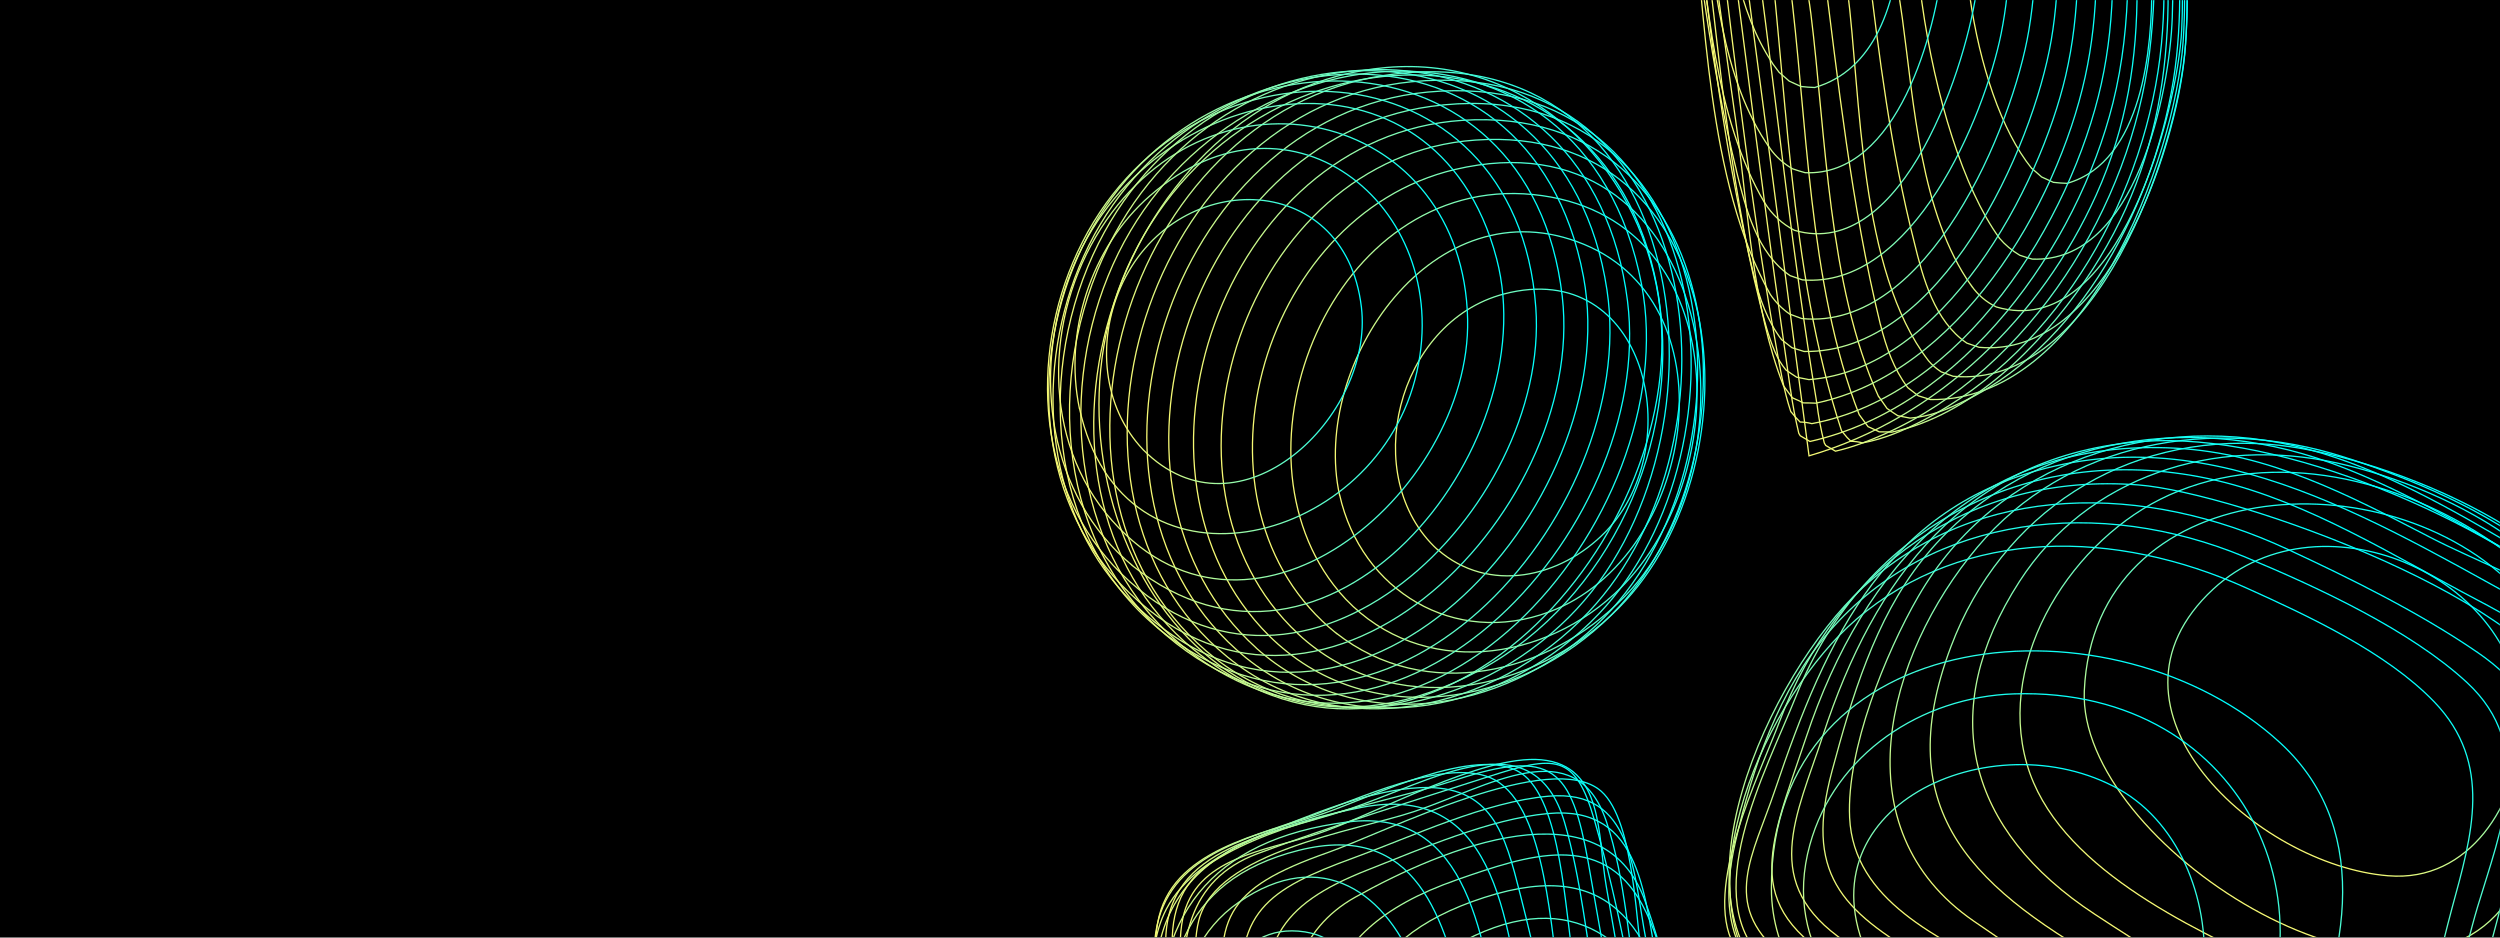 <svg width="1920" height="720" viewBox="0 0 1920 720" fill="none" xmlns="http://www.w3.org/2000/svg">
<rect width="1920" height="720" fill="black"/>
<mask id="mask0_1049_1903" style="mask-type:alpha" maskUnits="userSpaceOnUse" x="0" y="0" width="1920" height="720">
<rect width="1920" height="720" fill="#037824"/>
</mask>
<g mask="url(#mask0_1049_1903)">
<path d="M1601.73 -360.759C1592.67 -423.394 1418.53 -347.272 1378.36 -335.697C1327.07 -320.911 1306.06 -312.617 1309.76 -256.793C1312.71 -212.168 1321.5 -167.176 1327.34 -122.844C1334.02 -71.716 1340.76 -20.596 1347.43 30.473C1361.65 136.936 1375.11 243.628 1389.33 350.09C1489.04 320.988 1568.07 242.457 1609.81 149.89C1657.77 43.503 1640.3 -60.271 1626.14 -170.833C1618.03 -234.144 1609.91 -297.456 1601.78 -360.827L1601.73 -360.759Z" stroke="url(#paint0_linear_1049_1903)" stroke-miterlimit="10"/>
<path d="M1560.23 129.2C1513.63 71.269 1494.04 -72.734 1520 -142.536C1543.87 -206.81 1602.86 -203.691 1629.21 -145.093C1646.9 -105.764 1652.04 -55.679 1652.54 -12.871C1653.09 35.764 1645.79 124.13 1587.55 140.812C1584.06 140.71 1580.48 140.44 1577 140.034C1574 138.598 1571.01 137.222 1567.97 135.913C1565.4 133.633 1562.84 131.353 1560.23 129.2Z" stroke="url(#paint1_linear_1049_1903)" stroke-miterlimit="10"/>
<path d="M1535.44 182.713C1480.74 107.368 1447.67 -100.417 1487.68 -187.015C1521.86 -260.935 1609.56 -256.993 1638.8 -186.307C1663.42 -126.986 1670.53 -50.551 1668.3 13.45C1666.27 70.746 1640.53 202.209 1560.81 198.992C1557.58 198.131 1554.39 197.142 1551.19 196.036C1545.16 192.449 1539.94 188.083 1535.39 182.781L1535.44 182.713Z" stroke="url(#paint2_linear_1049_1903)" stroke-miterlimit="10"/>
<path d="M1513.95 219.399C1474.93 164.295 1469.96 79.668 1461.02 14.253C1452.07 -51.163 1427.46 -151.265 1460 -214.249C1478.99 -250.942 1525.69 -274.033 1566.72 -274.966C1619.27 -276.101 1636.93 -238.813 1649.26 -194.328C1668.15 -126.244 1678.89 -47.794 1675.54 22.987C1672.7 82.87 1627.01 263.2 1533.23 235.768C1525.4 232.015 1518.85 226.396 1513.94 219.281L1513.95 219.399Z" stroke="url(#paint3_linear_1049_1903)" stroke-miterlimit="10"/>
<path d="M1470.08 185.813C1452.08 115.197 1442.97 42.167 1434.33 -30.148C1425.69 -102.463 1395.95 -219.994 1468.8 -268.231C1499.04 -288.31 1561.9 -309.741 1597.88 -297.683C1642.17 -282.903 1648.9 -224.93 1656.59 -185.436C1670.75 -112.526 1684.71 -33.274 1677.9 41.31C1671.09 115.893 1617.7 275.494 1519.93 266.733C1516.79 265.677 1513.65 264.563 1510.52 263.507C1485.66 246.492 1476.85 213.713 1470.09 185.872L1470.08 185.813Z" stroke="url(#paint4_linear_1049_1903)" stroke-miterlimit="10"/>
<path d="M1481.02 276.974C1427.59 207.521 1429.31 74.922 1418.81 -8.184C1410.15 -76.461 1373.25 -205.704 1422.05 -263.372C1449.12 -295.323 1510.29 -309.96 1549.93 -316.227C1611.09 -325.932 1631.92 -301.547 1646.22 -245.383C1668.25 -158.693 1684.99 -55.792 1678.47 34.316C1672.62 115.19 1609.95 299.014 1500.02 288.991C1496.94 287.868 1493.86 286.745 1490.77 285.562C1487.16 283.192 1483.78 280.248 1481.02 276.974Z" stroke="url(#paint5_linear_1049_1903)" stroke-miterlimit="10"/>
<path d="M1444.18 249.428C1421.69 157.447 1411.65 62.244 1399.71 -31.665C1389.66 -110.449 1346.15 -252.164 1433.32 -296.795C1471.34 -316.24 1527.48 -333.886 1570.24 -335.969C1636.43 -339.174 1639.96 -282.31 1649.21 -229.27C1663.87 -145.25 1682.49 -53.86 1676.66 31.705C1670.43 123.098 1600.77 309.012 1482.52 306.849C1479.41 305.911 1476.34 304.906 1473.23 303.968C1470.57 301.882 1467.85 299.805 1465.19 297.72C1454.39 283.508 1448.54 266.605 1444.24 249.419L1444.18 249.428Z" stroke="url(#paint6_linear_1049_1903)" stroke-miterlimit="10"/>
<path d="M1442.57 304.256C1403.93 218.495 1402.33 103.628 1390.74 10.455C1381.68 -62.216 1325.07 -253.828 1401.09 -300.053C1442.94 -325.518 1516.37 -343.951 1564.86 -349.378C1634.21 -357.186 1635.09 -299.103 1643.91 -244.259C1658.74 -152.088 1681.57 -50.177 1671.6 43.372C1661.09 141.99 1604.45 260.973 1509.55 307.551C1495.63 314.412 1482.44 319.964 1466.91 321.103C1463.77 320.469 1460.63 319.834 1457.5 319.259C1454.71 317.495 1451.95 315.603 1449.26 313.703C1447.06 310.529 1444.87 307.355 1442.62 304.189L1442.57 304.256Z" stroke="url(#paint7_linear_1049_1903)" stroke-miterlimit="10"/>
<path d="M1451.86 331.742L1443.24 331.651C1440.42 330.249 1437.56 328.915 1434.65 327.648C1432.35 324.608 1430.11 321.502 1427.87 318.454C1388.46 217.653 1388.03 89.994 1374.12 -17.339C1366.94 -72.716 1359.39 -128.102 1353.35 -183.642C1346.66 -245.885 1337.66 -291.022 1406.19 -316.932C1461.11 -337.711 1539.82 -369.227 1599.06 -364.406C1601.94 -363.434 1604.77 -362.335 1607.46 -360.975C1656.59 -317.848 1650.49 -163.157 1658.42 -100.251C1672.71 12.68 1668.76 117.935 1600.78 216.348C1566.53 265.921 1514.2 319.042 1452.67 331.926L1451.75 331.877L1451.86 331.742Z" stroke="url(#paint8_linear_1049_1903)" stroke-miterlimit="10"/>
<path d="M1418.77 336.236L1414.34 330.916C1373.28 206.714 1372.36 59.336 1355.48 -70.306C1349.48 -116.353 1343.48 -162.4 1338.09 -208.474C1330.48 -273.474 1330.8 -304.128 1399.73 -326.128C1448.34 -341.615 1498.17 -357.096 1547.87 -368.589C1623.32 -386.108 1621.22 -333.01 1629.49 -272.674C1643.1 -173.956 1669.44 -65.93 1659.99 33.8C1649.2 147.312 1582.47 268.519 1476.94 322.87C1461.91 330.61 1447.2 337.043 1430.52 340.149C1427.55 339.371 1424.56 338.956 1421.5 338.912L1418.83 336.228L1418.77 336.236Z" stroke="url(#paint9_linear_1049_1903)" stroke-miterlimit="10"/>
<path d="M1395.18 308.828C1376.93 198.686 1365.2 87.071 1350.66 -23.66C1341.17 -95.967 1282.19 -285.135 1355.61 -321.969C1397.85 -343.159 1455.14 -351.227 1500.49 -364.144C1556.13 -379.975 1600.3 -404.568 1613.94 -334.539C1636.33 -219.878 1665.17 -75.59 1650.79 40.778C1636.41 157.147 1560.89 282.857 1446.93 333.482C1434.77 338.888 1422.62 343.511 1409.65 346.507C1407.14 345.062 1404.62 343.558 1402.17 342.105L1401.06 340.218C1398.42 329.953 1396.47 319.467 1395.25 308.878L1395.18 308.828Z" stroke="url(#paint10_linear_1049_1903)" stroke-miterlimit="10"/>
<path d="M1361.25 48.68L1366.39 55.585C1369 57.798 1371.62 60.01 1374.12 62.299C1377.17 63.608 1380.16 64.985 1383.16 66.421C1386.64 66.826 1390.22 67.097 1393.71 67.199C1485.43 40.684 1463.41 -135.768 1441.55 -200.911C1424.26 -252.332 1371.45 -298.497 1332.55 -232.253C1310.04 -193.911 1317.19 -135.99 1321.82 -94.308C1327.03 -46.876 1334.38 8.312 1361.3 48.612L1361.25 48.68Z" stroke="url(#paint11_linear_1049_1903)" stroke-miterlimit="10"/>
<path d="M1359.3 113.929C1363.89 120.371 1369.79 125.722 1376.73 129.663C1379.87 130.777 1383.11 131.757 1386.34 132.619C1457.73 135.77 1486.96 23.037 1492.27 -29.745C1498.69 -93.992 1489.86 -164.961 1472.38 -226.575C1453.71 -292.53 1391.07 -345.165 1329.61 -278.707C1284.81 -230.266 1301.47 -140.388 1308.34 -81.889C1315.83 -18.667 1321.64 60.852 1359.37 113.979L1359.3 113.929Z" stroke="url(#paint12_linear_1049_1903)" stroke-miterlimit="10"/>
<path d="M1355.14 155.502C1360.75 164.624 1368.56 171.927 1378.14 176.873C1462.47 201.628 1511.78 45.736 1518.4 -10.539C1526.68 -80.522 1515.25 -155.388 1500.79 -223.685C1492.85 -261.399 1483.88 -314.604 1443.06 -330.362C1408.69 -343.612 1353.24 -324.803 1326.87 -301.25C1269.2 -249.587 1294.03 -140.493 1302.08 -73.987C1311.09 0.142 1316.77 90.141 1355.08 155.511L1355.14 155.502Z" stroke="url(#paint13_linear_1049_1903)" stroke-miterlimit="10"/>
<path d="M1333.62 131.417C1340.64 159.881 1349.19 194.321 1374.83 211.706C1377.96 212.761 1381.1 213.876 1384.24 214.932C1469.03 222.118 1523.94 89.966 1536.85 25.938C1552.29 -50.84 1538.52 -131.862 1525.79 -207.802C1509.35 -305.703 1485.63 -378.026 1370.27 -336.342C1267.26 -299.129 1285.45 -199.976 1295.11 -111.751C1304.05 -30.338 1314.18 51.806 1333.67 131.35L1333.62 131.417Z" stroke="url(#paint14_linear_1049_1903)" stroke-miterlimit="10"/>
<path d="M1359.53 226.039C1363.56 232.018 1368.51 237.084 1374.49 241.22C1377.58 242.402 1380.66 243.525 1383.74 244.649C1481.01 254.379 1545.83 96.822 1558.12 23.505C1573.58 -68.667 1553.35 -171.192 1535.69 -261.276C1527.01 -305.437 1520.95 -357.429 1467.77 -363.9C1429.05 -368.588 1367.48 -347.22 1334.26 -328.039C1254.95 -282.126 1289.29 -160.692 1298.31 -86.03C1310.08 11.69 1310.61 138.258 1359.53 226.039Z" stroke="url(#paint15_linear_1049_1903)" stroke-miterlimit="10"/>
<path d="M1347.02 211.743C1351.35 229.165 1357.25 246.365 1368.2 260.795C1370.86 262.881 1373.58 264.958 1376.24 267.044C1379.35 267.982 1382.42 268.987 1385.54 269.925C1490.57 271.813 1561.29 113.527 1575.37 30.749C1590.17 -56.339 1570.41 -148.413 1557.21 -234.386C1551.3 -272.871 1550.29 -350.666 1509.99 -370.404C1475.17 -387.499 1405.65 -358.801 1371.52 -346.886C1257.39 -307.002 1285.48 -211.067 1297.19 -113.334C1310.13 -5.012 1321.31 105.667 1347.02 211.743Z" stroke="url(#paint16_linear_1049_1903)" stroke-miterlimit="10"/>
<path d="M1363.13 270.072C1365.21 275.127 1368.1 279.886 1371.6 284.137C1374.29 286.037 1377.05 287.928 1379.85 289.693C1382.98 290.268 1386.11 290.902 1389.25 291.537C1492.59 283.924 1566.49 144.007 1586.45 58.105C1609 -39.112 1585.36 -142.419 1571.36 -238.983C1566.02 -275.926 1565.96 -359.449 1529.17 -378.487C1492.39 -397.525 1406.45 -359.625 1368.77 -346.783C1296.17 -321.975 1283.39 -292.726 1289.37 -219.31C1293.43 -169.074 1300.28 -118.936 1306.68 -68.974C1319.53 30.881 1326.98 135.058 1351.63 232.746C1354.86 245.515 1357.92 257.948 1363.13 270.072Z" stroke="url(#paint17_linear_1049_1903)" stroke-miterlimit="10"/>
<path d="M1385.01 309.424C1388.19 309.451 1391.37 309.478 1394.57 309.623C1503.94 286.775 1579.65 158.205 1601.39 59.059C1623.13 -40.088 1598.48 -138.198 1585.55 -233.592C1579.92 -275.004 1582.3 -354.004 1549.25 -383.018C1546.51 -384.311 1543.73 -385.477 1540.86 -386.39C1487.06 -391.029 1420.05 -362.328 1369.59 -345.976C1297.64 -322.704 1286.17 -295.566 1293.19 -223.502C1303.53 -116.372 1318.68 -9.327 1333.64 97.203C1342.8 162.347 1345.72 234.816 1369.71 296.276C1371.95 299.383 1374.19 302.431 1376.49 305.471C1379.4 306.738 1382.27 308.072 1385.08 309.475L1385.01 309.424Z" stroke="url(#paint18_linear_1049_1903)" stroke-miterlimit="10"/>
<path d="M1375.37 316.107C1377.57 318.919 1379.94 321.587 1382.48 324.112C1385.54 324.156 1388.52 324.571 1391.5 325.349C1507.59 303.827 1590.68 169.209 1613.81 64.39C1636.93 -40.429 1608.82 -151.276 1594.93 -254.775C1589.67 -294.317 1593.54 -380.928 1547.61 -391.083C1510.11 -399.376 1436.27 -363.205 1399.43 -352.346C1341.13 -335.176 1292.26 -329.815 1294.93 -260.135C1296.75 -213.427 1306.03 -166.16 1311.94 -119.857C1328.41 8.532 1341.2 138.168 1363.99 265.472C1367.07 282.653 1369.86 299.514 1375.31 316.116L1375.37 316.107Z" stroke="url(#paint19_linear_1049_1903)" stroke-miterlimit="10"/>
<path d="M1375.11 299.152C1376.67 310.475 1378.84 321.712 1381.47 332.762L1382.58 334.649C1385.09 336.094 1387.61 337.598 1390.06 339.052C1508.24 312.542 1595.5 188.575 1622.75 79.016C1652.99 -42.575 1615.81 -178.828 1599.91 -300.26C1591.3 -365.903 1590.87 -402.166 1515.24 -381.314C1468.29 -368.351 1421.44 -354.68 1374.74 -340.849C1301.18 -319.091 1297.05 -294.566 1306.24 -222.27C1312.8 -170.646 1319.61 -118.998 1326.35 -67.4C1340.43 40.28 1353.55 148.098 1368.89 255.599C1370.94 270.1 1372.93 284.609 1375.05 299.161L1375.11 299.152Z" stroke="url(#paint20_linear_1049_1903)" stroke-miterlimit="10"/>
<path d="M1980.38 485.24C1858.33 421.998 1727.19 327.256 1584.16 356.635C1449.98 384.206 1402.58 490.022 1363.1 607.023C1346.27 656.908 1321.68 693.916 1367.32 732.549C1425.7 782.011 1522.46 812.839 1590.63 848.119C1658.8 883.399 1739.75 944.001 1813.82 963.625C1873.39 979.442 1874.78 937.508 1892.04 886.307C1919.75 803.949 1947.44 721.498 1975.16 639.14C1989.51 596.446 2038.44 517.52 1980.45 485.118L1980.38 485.24Z" stroke="url(#paint21_linear_1049_1903)" stroke-miterlimit="10"/>
<path d="M1834.05 672.576C1733.52 664.511 1600.85 543.956 1699.83 452.359C1783.68 374.794 1942.38 444.99 1936.53 561.076C1933.68 616.731 1896.99 677.892 1834.05 672.576Z" stroke="url(#paint22_linear_1049_1903)" stroke-miterlimit="10"/>
<path d="M1924.88 693.121C1842.98 805.894 1595.59 647.524 1600.75 530.606C1608.18 363.349 1834.78 348.87 1932.82 452.664C1995.88 519.414 1973.29 626.538 1924.88 693.121Z" stroke="url(#paint23_linear_1049_1903)" stroke-miterlimit="10"/>
<path d="M1749.65 744.048C1681.21 711.936 1579.27 665.263 1556.63 586.712C1532.9 504.282 1592.81 413.012 1665.79 380.253C1746.7 343.97 1842.7 367.63 1914.86 416.909C2004.89 478.365 2001.59 564.356 1969.1 656.421C1928.49 771.463 1862.11 794.779 1749.62 744.109L1749.65 744.048Z" stroke="url(#paint24_linear_1049_1903)" stroke-miterlimit="10"/>
<path d="M1867.73 812.83C1780.86 812.223 1680.19 748.958 1608.88 702.196C1510.26 637.527 1486.63 546.374 1550.96 446.538C1603.09 365.642 1700.74 334.789 1794.74 355.567C1884.15 375.349 2005.21 438.698 2005.71 540.746C2006.04 613.99 1959.84 807.91 1867.7 812.736L1867.73 812.83Z" stroke="url(#paint25_linear_1049_1903)" stroke-miterlimit="10"/>
<path d="M1899.61 836.078C1830.41 877.34 1689.42 780.119 1627.31 745.278C1517.74 683.88 1449.7 625.409 1498.36 496.513C1536.91 394.497 1631.16 332.391 1742.92 341.26C1826.11 347.891 1982.53 409.592 2010.66 497.302C2037.01 579.7 1966.83 785.859 1899.61 836.078Z" stroke="url(#paint26_linear_1049_1903)" stroke-miterlimit="10"/>
<path d="M1871.72 874.343C1760.32 872.358 1605.51 769.063 1515.88 707.43C1413.14 636.778 1448.26 504.035 1518.6 420.243C1586.9 338.934 1699.53 318.836 1800.38 351.084C1901.22 383.332 2037.66 449.244 2014.17 571.916C2000.93 641.067 1955.83 863.509 1871.66 874.311L1871.72 874.343Z" stroke="url(#paint27_linear_1049_1903)" stroke-miterlimit="10"/>
<path d="M1829.24 892.24C1729.64 854.937 1632.95 800.586 1540.15 748.479C1489.5 720.035 1423.47 692.173 1420.51 627.821C1418.12 575.537 1447.97 501.832 1473.23 458.087C1533.1 354.341 1655.93 314.124 1772.05 344.889C1829.07 360.001 1882.99 391.139 1933.71 421.004C2012.44 467.37 2033.35 502.06 2010.9 589.372C1991.59 664.452 1938.38 937.249 1829.21 892.301L1829.24 892.24Z" stroke="url(#paint28_linear_1049_1903)" stroke-miterlimit="10"/>
<path d="M1873.15 922.794C1814.04 929.156 1732.01 869.923 1681.03 843.846C1613.24 809.224 1545.01 774.686 1478.95 736.804C1412.9 698.922 1386.06 670.022 1407.04 591.961C1422.23 535.538 1439.75 476.083 1476.47 429.882C1550.42 336.967 1677.63 315.04 1789.08 355.165C1841.2 373.898 1891.35 403.317 1939.45 430.748C2005.13 468.282 2033.73 494.478 2014.36 570.91C1988.53 673.097 1956.28 833.783 1888.08 915.048C1884.95 917.044 1881.91 919.011 1878.8 921.101L1872.99 922.79L1873.15 922.794Z" stroke="url(#paint29_linear_1049_1903)" stroke-miterlimit="10"/>
<path d="M1854.2 944.17C1753.93 919.613 1651.31 847.637 1559.72 799.776C1512.69 775.2 1461.27 753.056 1417.2 723.243C1351.18 678.602 1379.41 627.917 1400.15 564.423C1439.19 444.872 1509.14 348.859 1646.13 338.986C1753.57 331.293 1907.98 399.733 1991.04 469.053C2055.31 522.721 1993.44 627.918 1971.77 693.088C1945.91 770.87 1926.32 860.447 1884.89 931.407C1882.38 933.88 1879.86 936.353 1877.35 938.825C1874 940.478 1870.55 942.005 1867.07 943.284C1862.81 943.929 1858.52 944.173 1854.17 944.076L1854.2 944.17Z" stroke="url(#paint30_linear_1049_1903)" stroke-miterlimit="10"/>
<path d="M1853.69 960.126C1804.72 957.495 1745.3 912.884 1701.5 890.296C1653.72 865.646 1606.04 840.813 1558.26 816.009C1513.75 792.973 1469.17 770.059 1424.94 746.629C1334.24 698.454 1357.57 654.482 1387.2 566.034C1431.09 434.769 1519.14 335.905 1671.02 344.217C1742.75 348.157 1803.39 379.999 1866.11 412.536C1934.96 448.323 2031.85 471.136 2009.13 560.539C1993.48 622.195 1968.73 682.601 1948.48 742.798C1929.28 799.844 1916.94 874.832 1886.07 926.221C1876.19 942.589 1875.35 955.551 1853.69 960.126Z" stroke="url(#paint31_linear_1049_1903)" stroke-miterlimit="10"/>
<path d="M1583.48 836.261C1716.8 857.604 1724.41 660.596 1627.44 606.176C1530.47 551.756 1376.93 620.12 1437.35 739.925C1463.12 791.065 1528.83 826.998 1583.48 836.261Z" stroke="url(#paint32_linear_1049_1903)" stroke-miterlimit="10"/>
<path d="M1707.48 842.899C1808.23 706.774 1726.67 527.274 1546.94 532.897C1475.69 535.135 1409.19 579.11 1389.99 648.715C1368.08 728.158 1422.69 784.757 1486.77 824.698C1550.86 864.64 1653.49 914.598 1707.48 842.899Z" stroke="url(#paint33_linear_1049_1903)" stroke-miterlimit="10"/>
<path d="M1557.55 875.792C1647.43 916.304 1717.49 919.836 1762.09 824.964C1799.73 744.892 1826.24 639.812 1751.52 570.807C1624.93 453.934 1359.85 475.047 1360.44 682.392C1360.72 783.165 1477.87 838.406 1557.61 875.825L1557.55 875.792Z" stroke="url(#paint34_linear_1049_1903)" stroke-miterlimit="10"/>
<path d="M1743.35 956.253C1826.15 961.919 1866.79 757.445 1883.12 697.53C1898.37 641.599 1914.96 586.284 1869.52 539.055C1832.94 501.025 1772.74 472.954 1724.82 451.384C1625.88 406.88 1509.63 403.616 1425.56 475.744C1358.3 533.478 1285.49 686.577 1359.91 762.664C1409.12 812.998 1488.23 844.851 1549.89 876.532C1611.55 908.212 1676.53 949.772 1743.42 956.285L1743.35 956.253Z" stroke="url(#paint35_linear_1049_1903)" stroke-miterlimit="10"/>
<path d="M1732.86 957.99C1838.83 1001.82 1881.38 767.686 1902.75 696.595C1920.61 637.235 1947.81 573.551 1894.81 524.332C1851.16 483.8 1778.73 450.399 1723.81 427.593C1613.55 381.849 1484.15 393.493 1404.85 485.033C1366.12 529.744 1345.97 589.299 1332.83 646.482C1315.36 722.593 1343.6 754.919 1408.67 794.139C1510.39 855.48 1621.62 916.355 1732.8 957.958L1732.86 957.99Z" stroke="url(#paint36_linear_1049_1903)" stroke-miterlimit="10"/>
<path d="M1794.87 973.355C1798.94 972.767 1802.92 971.746 1806.8 970.445C1809.87 968.417 1812.95 966.389 1816.08 964.393C1878.94 889.453 1903.48 751.104 1931.35 658.213C1951.12 592.459 1968.39 546.041 1902.9 501.143C1858.25 470.49 1805.4 444.372 1756.42 421.638C1648.3 371.383 1519.85 368.802 1430.18 451.655C1359.15 517.287 1274.69 697.99 1371.9 765.546C1435.43 809.661 1509.9 842.118 1578.4 877.495C1641.59 910.04 1722.86 968.578 1794.93 973.387L1794.87 973.355Z" stroke="url(#paint37_linear_1049_1903)" stroke-miterlimit="10"/>
<path d="M1801.14 976.049C1806.96 977.443 1813.05 977.517 1818.92 976.321C1822.44 974.981 1825.91 973.547 1829.21 971.863C1831.72 969.39 1834.23 966.917 1836.74 964.445C1873.28 901.888 1890.91 823.77 1913.9 755.361C1931.5 702.868 1987.87 601.374 1974.98 544.04C1956.85 463.584 1717.15 378.261 1642.36 372.434C1512.28 362.324 1410.79 436.849 1366.86 553.637C1350.77 596.358 1307.69 682.02 1331.68 726.003C1353.51 766.021 1436.49 793.493 1475.81 814.072C1579.42 868.461 1689.31 941.738 1801.08 976.017L1801.14 976.049Z" stroke="url(#paint38_linear_1049_1903)" stroke-miterlimit="10"/>
<path d="M1828.15 976.931C1875.69 967.66 1894.3 848.575 1908.19 807.417C1928.68 746.737 1949.09 686.084 1969.24 625.303C1999.82 532.814 1992.98 508.183 1902.47 460.725C1838.48 427.145 1773.41 385.618 1702.52 369.026C1561.78 336.144 1431.63 403.665 1379.57 534.153C1356.27 592.613 1301.93 691.356 1357.5 739.825C1393.63 771.305 1454.24 791.121 1496.97 813.314C1592.62 863.044 1688.04 921.433 1787.39 962.921C1801.74 968.882 1812.39 975.316 1828.15 976.931Z" stroke="url(#paint39_linear_1049_1903)" stroke-miterlimit="10"/>
<path d="M1301.42 1070.46C1278.82 940.53 1256.21 810.6 1233.61 680.67C1226.87 641.924 1231.92 587.958 1183.65 583.51C1138.08 579.343 1056.22 625.503 1012.02 640.297C971.514 653.82 917.983 657.972 908.291 705.831C898.599 753.689 929.593 836.655 938.343 886.948C949.651 951.945 960.959 1016.94 972.267 1081.94C978.25 1116.33 973.775 1192.27 1015.7 1204.41C1057.62 1216.56 1154.3 1162.24 1194.43 1148.85C1234.56 1135.46 1309.44 1127.21 1301.38 1070.6L1301.42 1070.46Z" stroke="url(#paint40_linear_1049_1903)" stroke-miterlimit="10"/>
<path d="M1300.4 1066.18C1316.97 1140.15 1098.15 1190.6 1043.79 1199.02C952.618 1213.17 958.816 1005.15 947.02 937.719C932.051 851.66 859.074 695.557 965.511 655.708C1023.71 633.946 1083.89 615.593 1143.02 596.524C1194.24 579.967 1209.71 578.327 1224.5 629.834C1264.44 768.828 1275.57 923.467 1300.4 1066.18Z" stroke="url(#paint41_linear_1049_1903)" stroke-miterlimit="10"/>
<path d="M1179.52 1112.74C1089.47 1086.6 1064.06 840.06 1114.57 775.352C1239.11 615.764 1302.19 893.29 1304.56 972.02C1306.71 1043.82 1269.73 1131.42 1179.52 1112.74Z" stroke="url(#paint42_linear_1049_1903)" stroke-miterlimit="10"/>
<path d="M1126.37 1120.64C1057.55 1034.88 1011.21 774.604 1132.65 718.483C1296.08 642.961 1323.14 910.856 1314.77 1019.56C1309.32 1090.66 1192.84 1194.72 1126.37 1120.64Z" stroke="url(#paint43_linear_1049_1903)" stroke-miterlimit="10"/>
<path d="M1095.14 1125.47C1058.97 1053.89 1049.35 962.065 1039.89 883.304C1028.53 788.348 1036.96 722.548 1139.82 689.293C1242.68 656.038 1270.61 718.727 1290.4 808.141C1306.41 880.343 1332.16 973.535 1319.44 1048.54C1306.72 1123.54 1140.07 1215.43 1095.07 1125.48L1095.14 1125.47Z" stroke="url(#paint44_linear_1049_1903)" stroke-miterlimit="10"/>
<path d="M1085.53 1155.67C1038.76 1089.39 1033.29 975.299 1021.78 897.378C1005.97 789.707 999.765 717.12 1119.12 675.586C1173.02 656.837 1229.98 637.39 1261.12 694.529C1279.6 728.42 1284.11 772.986 1291.57 810.553C1305.87 882.482 1324.66 960.416 1323.46 1034.19C1322.44 1096.91 1292.54 1122.6 1235.61 1145.69C1195.34 1162.03 1119.49 1194.37 1085.46 1155.62L1085.53 1155.67Z" stroke="url(#paint45_linear_1049_1903)" stroke-miterlimit="10"/>
<path d="M1100.01 1184.34C1028.54 1180.89 1021.61 1000.57 1012.62 948.112C998.883 868.004 952.569 738.454 1040.68 689.114C1108.4 651.187 1230.64 600.779 1263.37 691.881C1296.11 782.982 1306.75 892.131 1318.68 988.469C1325.02 1039.79 1334.69 1090.82 1287.03 1125.22C1239.37 1159.61 1155.97 1183.52 1100.01 1184.34Z" stroke="url(#paint46_linear_1049_1903)" stroke-miterlimit="10"/>
<path d="M1066.19 1190.99C1008.36 1157.84 1004.16 988.998 993.474 926.041C986.323 883.793 978.765 841.49 973.871 798.887C965.547 725.525 980.217 695.635 1050.52 668.039C1092.5 651.573 1143.74 629.019 1188.84 624.804C1262.16 617.949 1262.69 690.675 1274.04 747.907C1292.23 839.889 1311.7 933.913 1320.61 1027.42C1328.07 1105.7 1296.4 1127.35 1225.68 1153.33C1180.24 1170.05 1114.73 1201.25 1066.25 1190.98L1066.19 1190.99Z" stroke="url(#paint47_linear_1049_1903)" stroke-miterlimit="10"/>
<path d="M1031.58 1181.6C997.779 1098.51 991.728 997.097 976.573 908.843C968.918 864.079 960.384 819.218 955.05 774.088C946.457 700.705 973.191 683.033 1039.91 658.711C1085.44 642.104 1140.8 615.723 1189.15 611.492C1254.71 605.689 1254.14 670.157 1264.11 721.786C1281.39 811.599 1297.19 902.013 1311.07 992.458C1320.96 1056.94 1334.8 1106.41 1264.37 1137.55C1216.45 1158.7 1121.87 1203.32 1070.24 1199.37C1052.85 1198.04 1041.6 1199.22 1031.58 1181.6Z" stroke="url(#paint48_linear_1049_1903)" stroke-miterlimit="10"/>
<path d="M1019.88 1191.49C981.684 1114.3 980.048 1001.71 965.423 916.885C957.707 872.526 949.99 828.168 942.979 783.678C930.739 705.701 940.131 682.785 1019.77 654.757C1063.89 639.195 1191.72 574.069 1229.76 607.71C1255.98 630.91 1256.54 714.836 1262.49 748.255C1278.32 836.964 1294.35 925.7 1308.31 1014.69C1318.14 1077.29 1323.81 1111.41 1256.75 1137.88C1202.08 1159.44 1117.67 1201.9 1058.84 1202.61C1041.66 1202.81 1032.09 1206.09 1019.95 1191.47L1019.88 1191.49Z" stroke="url(#paint49_linear_1049_1903)" stroke-miterlimit="10"/>
<path d="M1004.11 1188.93C971.377 1090.27 964.105 976.128 946.363 873.379C938.515 828.263 909.436 751.722 920.618 707.108C933.976 653.685 1040.11 638.582 1086.18 623.241C1142.34 604.529 1210.06 560.543 1233.7 630.929C1248.57 675.262 1251.07 728.082 1259.16 774.258C1275.29 866.951 1300.36 962.345 1307.81 1056.19C1313.52 1128.61 1256.7 1133.96 1197.5 1153.83C1153.51 1168.65 1091.51 1202.91 1045.48 1204.04C1027.34 1204.48 1015.07 1206.63 1004.23 1188.91L1004.11 1188.93Z" stroke="url(#paint50_linear_1049_1903)" stroke-miterlimit="10"/>
<path d="M952.791 960.748C977.05 1014.04 1037.28 1016.54 1066.29 964.945C1088.22 926.007 1079.89 868.253 1071.69 827.223C1064 788.769 1049.65 723.076 1002.29 715.713C946.49 707.053 926.626 770.045 924.249 811.998C921.433 861.331 932.191 916.287 952.791 960.748Z" stroke="url(#paint51_linear_1049_1903)" stroke-miterlimit="10"/>
<path d="M991.251 1050.4C1161.49 1092.79 1117.98 827.523 1088.61 747.16C1066.16 685.583 1014.98 648.959 951.319 692.978C891.384 734.415 902.927 817.502 912.213 878.854C920.197 931.585 930.686 1030.7 991.251 1050.4Z" stroke="url(#paint52_linear_1049_1903)" stroke-miterlimit="10"/>
<path d="M957.453 1061.49C1006.96 1128.18 1127.93 1056.97 1145.11 995.401C1163.38 929.789 1140.5 840.943 1125.94 777.067C1109.65 705.5 1088.28 630.315 997.562 653.041C904.679 676.298 890.234 746.737 897.992 829.403C904.784 901.954 913.382 1000.49 957.389 1061.5L957.453 1061.49Z" stroke="url(#paint53_linear_1049_1903)" stroke-miterlimit="10"/>
<path d="M949.053 1074.97C983.2 1149.4 1128.28 1094.62 1161.49 1041.09C1199.82 979.241 1165.57 863.073 1153.14 798.09C1139.49 726.884 1130.55 619.168 1034.82 631.295C929.955 644.599 883.574 705.075 891.574 804.365C898.535 891.211 909.91 996.193 949.064 1075.04L949.053 1074.97Z" stroke="url(#paint54_linear_1049_1903)" stroke-miterlimit="10"/>
<path d="M958.784 1110.77C1004.67 1178.07 1181.24 1088.9 1196.9 1026.97C1214.12 958.823 1185.35 865.027 1172.66 797.424C1157.74 717.73 1153.8 599.125 1045.63 620.078C997.066 629.498 920.435 650.843 895.748 698.164C876.378 735.312 888.543 788.485 893.637 827.665C904.865 913.909 910.651 1035.88 958.806 1110.9L958.784 1110.77Z" stroke="url(#paint55_linear_1049_1903)" stroke-miterlimit="10"/>
<path d="M992.624 1149.75C1047.2 1151.26 1116.46 1126.07 1164.59 1100.84C1216.79 1073.49 1222.79 1040.97 1218.65 985.921C1211.13 886.745 1192.04 783.078 1167.57 686.987C1155.79 640.585 1146.2 602.569 1090.84 604.913C1051.39 606.579 1005.23 626.365 968.919 641.127C854.8 687.55 887.875 785.166 904.233 884.913C913.699 942.754 920.467 1140.43 992.613 1149.68L992.624 1149.75Z" stroke="url(#paint56_linear_1049_1903)" stroke-miterlimit="10"/>
<path d="M981.53 1162.64C1047.34 1180.43 1227.71 1115.63 1240.11 1046.44C1255.22 961.949 1214 842.992 1198.27 758.7C1190.81 718.466 1188.1 621.4 1148.19 599.054C1113.05 579.402 1038.33 615.83 1003.16 627.97C950.572 646.214 892.968 659.593 886.904 721.816C882.427 767.266 897.604 819.873 905 864.678C916.409 934.074 920.37 1123.59 981.53 1162.64Z" stroke="url(#paint57_linear_1049_1903)" stroke-miterlimit="10"/>
<path d="M967.903 1157.41C989.988 1210.11 1106.31 1151.09 1145.8 1137.43C1225.45 1109.8 1265.12 1095.65 1253.9 1007.18C1242.68 918.719 1224.96 826.773 1208.39 737.22C1201.96 702.522 1199.46 613.935 1167.82 593.499C1133.72 571.5 1052 612.747 1016.77 624.637C968.477 640.975 898.967 652.268 889.078 708.891C881.622 751.708 901.129 809.382 908.152 851.658C922.959 940.953 935.045 1032.51 957.07 1120.27C960.261 1132.9 963.269 1145.24 967.903 1157.41Z" stroke="url(#paint58_linear_1049_1903)" stroke-miterlimit="10"/>
<path d="M976.689 1174.96C1003.72 1216.84 1122.95 1155.91 1158.98 1143.68C1225.9 1120.88 1280.6 1113.19 1271.78 1033.53C1261.86 944.171 1242.15 854.874 1226.49 766.388C1218.66 722.113 1214.21 674.863 1201.61 631.735C1177.93 550.472 1098.98 600.391 1036.49 621.255C970.006 643.451 889.868 650.399 895.512 732.344C898.61 777.564 910.049 823.514 917.671 868.089C933.037 957.933 944.528 1050.26 966.149 1138.74C969.19 1151.27 971.639 1163.06 976.614 1174.91L976.689 1174.96Z" stroke="url(#paint59_linear_1049_1903)" stroke-miterlimit="10"/>
<path d="M981.114 1177.26C1000.28 1223.07 1262.61 1138.16 1284.87 1095.13C1303.59 1058.88 1275.68 983.694 1269.02 945.003C1260.77 897.617 1252.52 850.168 1244.27 802.781C1236.03 755.395 1228.07 708.869 1219.7 661.897C1206.83 589.836 1192.15 574.718 1118.4 598.851C1061.93 617.294 982.484 629.653 931.867 661.535C876.544 696.442 908.683 768.502 917.949 822.147C935.845 926.168 952.79 1030.43 972.419 1134.13C975.136 1148.61 977.703 1162.98 981.125 1177.32L981.114 1177.26Z" stroke="url(#paint60_linear_1049_1903)" stroke-miterlimit="10"/>
<path d="M1274.31 230.719C1240.74 4.249 962.768 7.244 869.737 197.091C783.329 373.363 925.183 629.239 1136.98 514.406C1236.78 460.274 1290.29 339.054 1274.23 230.736L1274.31 230.719Z" stroke="url(#paint61_linear_1049_1903)" stroke-miterlimit="10"/>
<path d="M1273.6 227.591C1302.78 408.482 1095.07 644.78 917.036 499.107C760.166 370.672 859.607 69.646 1064.54 51.856C1173.41 42.436 1257.5 125.805 1273.6 227.591Z" stroke="url(#paint62_linear_1049_1903)" stroke-miterlimit="10"/>
<path d="M1104.04 422.179C1043.43 366.702 1072.41 247.464 1154.99 225.785C1264.48 197.024 1297.16 342.305 1233.12 408.359C1198.49 444.067 1143.29 456.16 1104.12 422.076L1104.04 422.179Z" stroke="url(#paint63_linear_1049_1903)" stroke-miterlimit="10"/>
<path d="M1028.76 380.147C1006.75 278.923 1101.23 140.034 1216.6 187.699C1331.97 235.365 1301.52 427.932 1190.05 469.849C1116.92 497.274 1045.27 453.515 1028.85 380.131L1028.76 380.147Z" stroke="url(#paint64_linear_1049_1903)" stroke-miterlimit="10"/>
<path d="M1028.29 454.251C937.999 346.738 1023.14 134.04 1177.38 149.412C1331.61 164.783 1333.88 370.01 1239.76 456.253C1178.6 512.202 1083.61 519.476 1028.31 454.338L1028.29 454.251Z" stroke="url(#paint65_linear_1049_1903)" stroke-miterlimit="10"/>
<path d="M1026.15 486.279C905.168 389.23 965.924 165.788 1117.36 130.179C1311.81 84.483 1357.81 344.769 1247.49 458.363C1189.13 518.44 1094.91 540.055 1026.14 486.193L1026.15 486.279Z" stroke="url(#paint66_linear_1049_1903)" stroke-miterlimit="10"/>
<path d="M997.067 486.861C872.871 371.369 956.361 119.992 1132.91 107.592C1330.07 93.668 1354.69 354.186 1243.13 466.935C1176.97 533.832 1068.88 553.477 996.979 486.877L997.067 486.861Z" stroke="url(#paint67_linear_1049_1903)" stroke-miterlimit="10"/>
<path d="M974.564 488.179C849.959 364.09 938.661 104.588 1123.06 92.421C1330.89 78.74 1355.6 353.367 1237.95 471.813C1166.51 543.81 1049.43 562.364 974.564 488.179Z" stroke="url(#paint68_linear_1049_1903)" stroke-miterlimit="10"/>
<path d="M964.741 497.593C828.67 374.929 912.566 107.647 1098.74 81.736C1326.15 50.093 1358.18 355.727 1225.64 480.442C1153.39 548.386 1041.01 565.793 964.757 497.68L964.741 497.593Z" stroke="url(#paint69_linear_1049_1903)" stroke-miterlimit="10"/>
<path d="M956.647 504.985C804.27 380.985 896.938 89.535 1096.34 70.722C1318.69 49.68 1350.71 342.794 1227.63 471.733C1156.6 546.155 1039.91 572.147 956.647 504.985Z" stroke="url(#paint70_linear_1049_1903)" stroke-miterlimit="10"/>
<path d="M942.649 504.536C787.961 378.732 882.382 82.753 1084.12 62.787C1310.04 40.363 1345.21 337.449 1220.12 469.982C1147.78 546.707 1027.54 573.719 942.649 504.536Z" stroke="url(#paint71_linear_1049_1903)" stroke-miterlimit="10"/>
<path d="M933.485 505.779C775.813 382.14 863.393 88.061 1063.09 57.926C1300.66 22.062 1340 339.473 1204.75 474.172C1132.25 546.367 1016.93 570.315 933.485 505.779Z" stroke="url(#paint72_linear_1049_1903)" stroke-miterlimit="10"/>
<path d="M877.977 345.431C951.553 419.578 1055.52 319.61 1045.56 235.909C1032.74 127.977 900.575 128.695 860.468 221.03C842.438 262.394 846.702 312.379 877.977 345.431Z" stroke="url(#paint73_linear_1049_1903)" stroke-miterlimit="10"/>
<path d="M829.043 313.604C862.092 466.215 1052.7 421.058 1086.69 291.6C1120.69 162.142 992.198 55.247 883.045 150.46C837.254 190.392 817.038 255.677 828.955 313.621L829.043 313.604Z" stroke="url(#paint74_linear_1049_1903)" stroke-miterlimit="10"/>
<path d="M849.189 394.032C956.142 525.25 1130.05 379.05 1127.13 245.126C1123.77 88.307 939.373 40.483 849.816 168.965C803.625 235.258 798.151 330.427 849.174 393.946L849.189 394.032Z" stroke="url(#paint75_linear_1049_1903)" stroke-miterlimit="10"/>
<path d="M869.826 434.566C1019 553.253 1187.64 345.091 1149.43 198.802C1102.67 20.134 880.958 57.241 821.988 210.143C792.482 286.732 804.739 381.004 869.914 434.55L869.826 434.566Z" stroke="url(#paint76_linear_1049_1903)" stroke-miterlimit="10"/>
<path d="M860.882 440.365C1001.54 577.446 1190.49 390.979 1179.51 236.301C1164.67 28.252 909.296 17.017 827.242 194.254C790.185 274.397 796.38 377.13 860.867 440.279L860.882 440.365Z" stroke="url(#paint77_linear_1049_1903)" stroke-miterlimit="10"/>
<path d="M860.514 448.503C1010.07 604.308 1219.18 396.015 1199.8 227.526C1175.39 15.631 916.242 11.896 830.805 190.569C791.093 273.712 795.739 380.579 860.514 448.503Z" stroke="url(#paint78_linear_1049_1903)" stroke-miterlimit="10"/>
<path d="M871.246 464.05C1035.26 622.073 1248.93 387.805 1216.09 212.44C1175.08 -6.64 904.476 19.213 828.61 205.399C793.561 291.337 803.034 398.287 871.246 464.05Z" stroke="url(#paint79_linear_1049_1903)" stroke-miterlimit="10"/>
<path d="M889.069 482.288C1059.7 622.001 1260.18 395.916 1234.15 222.675C1201.55 5.422 935.658 3.662 843.655 186.871C795.526 282.673 803.551 411.531 889.053 482.202L889.069 482.288Z" stroke="url(#paint80_linear_1049_1903)" stroke-miterlimit="10"/>
<path d="M895.187 487.514C1065.04 632.648 1272.02 407.405 1249.93 231.194C1222.28 11.137 956.05 -2.988 856.08 179.832C802.706 277.329 807.289 412.999 895.274 487.498L895.187 487.514Z" stroke="url(#paint81_linear_1049_1903)" stroke-miterlimit="10"/>
<path d="M908.163 496.113C1087.31 640.404 1295.04 398.66 1260.71 218.388C1216.64 -13.083 930.714 15.54 850.881 212.302C812.023 308.16 825.758 428.62 908.163 496.113Z" stroke="url(#paint82_linear_1049_1903)" stroke-miterlimit="10"/>
</g>
<defs>
<linearGradient id="paint0_linear_1049_1903" x1="1325.99" y1="-170.518" x2="1621.9" y2="-209.687" gradientUnits="userSpaceOnUse">
<stop stop-color="#F6F974"/>
<stop offset="1" stop-color="#00FFFF"/>
</linearGradient>
<linearGradient id="paint1_linear_1049_1903" x1="1503.44" y1="-94.891" x2="1643.02" y2="-113.366" gradientUnits="userSpaceOnUse">
<stop stop-color="#F6F974"/>
<stop offset="1" stop-color="#00FFFF"/>
</linearGradient>
<linearGradient id="paint2_linear_1049_1903" x1="1464.53" y1="-114.308" x2="1656.77" y2="-139.74" gradientUnits="userSpaceOnUse">
<stop stop-color="#F6F974"/>
<stop offset="1" stop-color="#00FFFF"/>
</linearGradient>
<linearGradient id="paint3_linear_1049_1903" x1="1445.11" y1="-126.921" x2="1661.61" y2="-155.572" gradientUnits="userSpaceOnUse">
<stop stop-color="#F6F974"/>
<stop offset="1" stop-color="#00FFFF"/>
</linearGradient>
<linearGradient id="paint4_linear_1049_1903" x1="1424.56" y1="-136.63" x2="1662.56" y2="-168.128" gradientUnits="userSpaceOnUse">
<stop stop-color="#F6F974"/>
<stop offset="1" stop-color="#00FFFF"/>
</linearGradient>
<linearGradient id="paint5_linear_1049_1903" x1="1401.87" y1="-141.071" x2="1663.91" y2="-175.736" gradientUnits="userSpaceOnUse">
<stop stop-color="#F6F974"/>
<stop offset="1" stop-color="#00FFFF"/>
</linearGradient>
<linearGradient id="paint6_linear_1049_1903" x1="1387.15" y1="-148.511" x2="1659.31" y2="-184.52" gradientUnits="userSpaceOnUse">
<stop stop-color="#F6F974"/>
<stop offset="1" stop-color="#00FFFF"/>
</linearGradient>
<linearGradient id="paint7_linear_1049_1903" x1="1369.59" y1="-153.223" x2="1655.1" y2="-190.995" gradientUnits="userSpaceOnUse">
<stop stop-color="#F6F974"/>
<stop offset="1" stop-color="#00FFFF"/>
</linearGradient>
<linearGradient id="paint8_linear_1049_1903" x1="1355.84" y1="-159.686" x2="1653.79" y2="-199.1" gradientUnits="userSpaceOnUse">
<stop stop-color="#F6F974"/>
<stop offset="1" stop-color="#00FFFF"/>
</linearGradient>
<linearGradient id="paint9_linear_1049_1903" x1="1342.33" y1="-162.215" x2="1642.49" y2="-201.927" gradientUnits="userSpaceOnUse">
<stop stop-color="#F6F974"/>
<stop offset="1" stop-color="#00FFFF"/>
</linearGradient>
<linearGradient id="paint10_linear_1049_1903" x1="1330.81" y1="-166.953" x2="1638.2" y2="-207.619" gradientUnits="userSpaceOnUse">
<stop stop-color="#F6F974"/>
<stop offset="1" stop-color="#00FFFF"/>
</linearGradient>
<linearGradient id="paint11_linear_1049_1903" x1="1314.1" y1="-170.572" x2="1449.14" y2="-188.453" gradientUnits="userSpaceOnUse">
<stop stop-color="#F6F974"/>
<stop offset="1" stop-color="#00FFFF"/>
</linearGradient>
<linearGradient id="paint12_linear_1049_1903" x1="1297.82" y1="-183.329" x2="1481.05" y2="-207.583" gradientUnits="userSpaceOnUse">
<stop stop-color="#F6F974"/>
<stop offset="1" stop-color="#00FFFF"/>
</linearGradient>
<linearGradient id="paint13_linear_1049_1903" x1="1290.46" y1="-186.279" x2="1505.6" y2="-214.752" gradientUnits="userSpaceOnUse">
<stop stop-color="#F6F974"/>
<stop offset="1" stop-color="#00FFFF"/>
</linearGradient>
<linearGradient id="paint14_linear_1049_1903" x1="1288.94" y1="-185.967" x2="1526.21" y2="-217.367" gradientUnits="userSpaceOnUse">
<stop stop-color="#F6F974"/>
<stop offset="1" stop-color="#00FFFF"/>
</linearGradient>
<linearGradient id="paint15_linear_1049_1903" x1="1285.67" y1="-187.034" x2="1546.03" y2="-221.481" gradientUnits="userSpaceOnUse">
<stop stop-color="#F6F974"/>
<stop offset="1" stop-color="#00FFFF"/>
</linearGradient>
<linearGradient id="paint16_linear_1049_1903" x1="1291.31" y1="-186.934" x2="1561.12" y2="-222.638" gradientUnits="userSpaceOnUse">
<stop stop-color="#F6F974"/>
<stop offset="1" stop-color="#00FFFF"/>
</linearGradient>
<linearGradient id="paint17_linear_1049_1903" x1="1294.81" y1="-185.855" x2="1575.63" y2="-223.017" gradientUnits="userSpaceOnUse">
<stop stop-color="#F6F974"/>
<stop offset="1" stop-color="#00FFFF"/>
</linearGradient>
<linearGradient id="paint18_linear_1049_1903" x1="1301.47" y1="-182.062" x2="1590.06" y2="-220.252" gradientUnits="userSpaceOnUse">
<stop stop-color="#F6F974"/>
<stop offset="1" stop-color="#00FFFF"/>
</linearGradient>
<linearGradient id="paint19_linear_1049_1903" x1="1307.61" y1="-181.747" x2="1602.04" y2="-220.712" gradientUnits="userSpaceOnUse">
<stop stop-color="#F6F974"/>
<stop offset="1" stop-color="#00FFFF"/>
</linearGradient>
<linearGradient id="paint20_linear_1049_1903" x1="1317.47" y1="-174.158" x2="1615.12" y2="-213.548" gradientUnits="userSpaceOnUse">
<stop stop-color="#F6F974"/>
<stop offset="1" stop-color="#00FFFF"/>
</linearGradient>
<linearGradient id="paint21_linear_1049_1903" x1="1446.25" y1="770.462" x2="1677.38" y2="325.214" gradientUnits="userSpaceOnUse">
<stop stop-color="#F6F974"/>
<stop offset="1" stop-color="#00FFFF"/>
</linearGradient>
<linearGradient id="paint22_linear_1049_1903" x1="1692.16" y1="609.079" x2="1797.68" y2="405.814" gradientUnits="userSpaceOnUse">
<stop stop-color="#F6F974"/>
<stop offset="1" stop-color="#00FFFF"/>
</linearGradient>
<linearGradient id="paint23_linear_1049_1903" x1="1637" y1="642.77" x2="1782.31" y2="362.865" gradientUnits="userSpaceOnUse">
<stop stop-color="#F6F974"/>
<stop offset="1" stop-color="#00FFFF"/>
</linearGradient>
<linearGradient id="paint24_linear_1049_1903" x1="1601.99" y1="661.13" x2="1769.32" y2="338.813" gradientUnits="userSpaceOnUse">
<stop stop-color="#F6F974"/>
<stop offset="1" stop-color="#00FFFF"/>
</linearGradient>
<linearGradient id="paint25_linear_1049_1903" x1="1571.54" y1="682.502" x2="1758.61" y2="322.162" gradientUnits="userSpaceOnUse">
<stop stop-color="#F6F974"/>
<stop offset="1" stop-color="#00FFFF"/>
</linearGradient>
<linearGradient id="paint26_linear_1049_1903" x1="1546.07" y1="698.947" x2="1747.36" y2="311.193" gradientUnits="userSpaceOnUse">
<stop stop-color="#F6F974"/>
<stop offset="1" stop-color="#00FFFF"/>
</linearGradient>
<linearGradient id="paint27_linear_1049_1903" x1="1520.27" y1="717.107" x2="1733.65" y2="306.06" gradientUnits="userSpaceOnUse">
<stop stop-color="#F6F974"/>
<stop offset="1" stop-color="#00FFFF"/>
</linearGradient>
<linearGradient id="paint28_linear_1049_1903" x1="1504.53" y1="723.271" x2="1720.36" y2="307.491" gradientUnits="userSpaceOnUse">
<stop stop-color="#F6F974"/>
<stop offset="1" stop-color="#00FFFF"/>
</linearGradient>
<linearGradient id="paint29_linear_1049_1903" x1="1487.52" y1="736.208" x2="1709.41" y2="308.746" gradientUnits="userSpaceOnUse">
<stop stop-color="#F6F974"/>
<stop offset="1" stop-color="#00FFFF"/>
</linearGradient>
<linearGradient id="paint30_linear_1049_1903" x1="1472.73" y1="750.08" x2="1702.9" y2="306.701" gradientUnits="userSpaceOnUse">
<stop stop-color="#F6F974"/>
<stop offset="1" stop-color="#00FFFF"/>
</linearGradient>
<linearGradient id="paint31_linear_1049_1903" x1="1460.15" y1="758.136" x2="1688.86" y2="317.541" gradientUnits="userSpaceOnUse">
<stop stop-color="#F6F974"/>
<stop offset="1" stop-color="#00FFFF"/>
</linearGradient>
<linearGradient id="paint32_linear_1049_1903" x1="1451.07" y1="774.274" x2="1557.24" y2="569.751" gradientUnits="userSpaceOnUse">
<stop stop-color="#F6F974"/>
<stop offset="1" stop-color="#00FFFF"/>
</linearGradient>
<linearGradient id="paint33_linear_1049_1903" x1="1424.68" y1="787.621" x2="1568.26" y2="511.051" gradientUnits="userSpaceOnUse">
<stop stop-color="#F6F974"/>
<stop offset="1" stop-color="#00FFFF"/>
</linearGradient>
<linearGradient id="paint34_linear_1049_1903" x1="1408.02" y1="791.734" x2="1575.16" y2="469.769" gradientUnits="userSpaceOnUse">
<stop stop-color="#F6F974"/>
<stop offset="1" stop-color="#00FFFF"/>
</linearGradient>
<linearGradient id="paint35_linear_1049_1903" x1="1404.24" y1="792.596" x2="1612.73" y2="390.952" gradientUnits="userSpaceOnUse">
<stop stop-color="#F6F974"/>
<stop offset="1" stop-color="#00FFFF"/>
</linearGradient>
<linearGradient id="paint36_linear_1049_1903" x1="1408.26" y1="790.402" x2="1625.5" y2="371.915" gradientUnits="userSpaceOnUse">
<stop stop-color="#F6F974"/>
<stop offset="1" stop-color="#00FFFF"/>
</linearGradient>
<linearGradient id="paint37_linear_1049_1903" x1="1413.69" y1="785.246" x2="1635.87" y2="357.215" gradientUnits="userSpaceOnUse">
<stop stop-color="#F6F974"/>
<stop offset="1" stop-color="#00FFFF"/>
</linearGradient>
<linearGradient id="paint38_linear_1049_1903" x1="1423.52" y1="781.82" x2="1653.98" y2="337.878" gradientUnits="userSpaceOnUse">
<stop stop-color="#F6F974"/>
<stop offset="1" stop-color="#00FFFF"/>
</linearGradient>
<linearGradient id="paint39_linear_1049_1903" x1="1434.25" y1="774.218" x2="1662.44" y2="334.596" gradientUnits="userSpaceOnUse">
<stop stop-color="#F6F974"/>
<stop offset="1" stop-color="#00FFFF"/>
</linearGradient>
<linearGradient id="paint40_linear_1049_1903" x1="920.092" y1="782.986" x2="1243.74" y2="726.964" gradientUnits="userSpaceOnUse">
<stop stop-color="#F6F974"/>
<stop offset="1" stop-color="#00FFFF"/>
</linearGradient>
<linearGradient id="paint41_linear_1049_1903" x1="918.031" y1="785.9" x2="1248.71" y2="728.684" gradientUnits="userSpaceOnUse">
<stop stop-color="#F6F974"/>
<stop offset="1" stop-color="#00FFFF"/>
</linearGradient>
<linearGradient id="paint42_linear_1049_1903" x1="1079.05" y1="846.964" x2="1279.73" y2="812.206" gradientUnits="userSpaceOnUse">
<stop stop-color="#F6F974"/>
<stop offset="1" stop-color="#00FFFF"/>
</linearGradient>
<linearGradient id="paint43_linear_1049_1903" x1="1048.91" y1="842.669" x2="1294.36" y2="800.194" gradientUnits="userSpaceOnUse">
<stop stop-color="#F6F974"/>
<stop offset="1" stop-color="#00FFFF"/>
</linearGradient>
<linearGradient id="paint44_linear_1049_1903" x1="1032.09" y1="830.77" x2="1291.14" y2="785.927" gradientUnits="userSpaceOnUse">
<stop stop-color="#F6F974"/>
<stop offset="1" stop-color="#00FFFF"/>
</linearGradient>
<linearGradient id="paint45_linear_1049_1903" x1="1009.58" y1="820.363" x2="1287.37" y2="772.282" gradientUnits="userSpaceOnUse">
<stop stop-color="#F6F974"/>
<stop offset="1" stop-color="#00FFFF"/>
</linearGradient>
<linearGradient id="paint46_linear_1049_1903" x1="990.811" y1="811.276" x2="1285.37" y2="760.297" gradientUnits="userSpaceOnUse">
<stop stop-color="#F6F974"/>
<stop offset="1" stop-color="#00FFFF"/>
</linearGradient>
<linearGradient id="paint47_linear_1049_1903" x1="972.646" y1="805.87" x2="1277.51" y2="753.108" gradientUnits="userSpaceOnUse">
<stop stop-color="#F6F974"/>
<stop offset="1" stop-color="#00FFFF"/>
</linearGradient>
<linearGradient id="paint48_linear_1049_1903" x1="960.385" y1="799.393" x2="1269.56" y2="745.877" gradientUnits="userSpaceOnUse">
<stop stop-color="#F6F974"/>
<stop offset="1" stop-color="#00FFFF"/>
</linearGradient>
<linearGradient id="paint49_linear_1049_1903" x1="944.123" y1="792.644" x2="1264.82" y2="737.141" gradientUnits="userSpaceOnUse">
<stop stop-color="#F6F974"/>
<stop offset="1" stop-color="#00FFFF"/>
</linearGradient>
<linearGradient id="paint50_linear_1049_1903" x1="932.324" y1="789.085" x2="1255.67" y2="733.124" gradientUnits="userSpaceOnUse">
<stop stop-color="#F6F974"/>
<stop offset="1" stop-color="#00FFFF"/>
</linearGradient>
<linearGradient id="paint51_linear_1049_1903" x1="917.855" y1="802.74" x2="1063.27" y2="777.548" gradientUnits="userSpaceOnUse">
<stop stop-color="#F6F974"/>
<stop offset="1" stop-color="#00FFFF"/>
</linearGradient>
<linearGradient id="paint52_linear_1049_1903" x1="900.248" y1="791.433" x2="1096.43" y2="757.451" gradientUnits="userSpaceOnUse">
<stop stop-color="#F6F974"/>
<stop offset="1" stop-color="#00FFFF"/>
</linearGradient>
<linearGradient id="paint53_linear_1049_1903" x1="889.802" y1="785.631" x2="1123.8" y2="745.119" gradientUnits="userSpaceOnUse">
<stop stop-color="#F6F974"/>
<stop offset="1" stop-color="#00FFFF"/>
</linearGradient>
<linearGradient id="paint54_linear_1049_1903" x1="885.6" y1="781.469" x2="1145.14" y2="736.543" gradientUnits="userSpaceOnUse">
<stop stop-color="#F6F974"/>
<stop offset="1" stop-color="#00FFFF"/>
</linearGradient>
<linearGradient id="paint55_linear_1049_1903" x1="884.763" y1="781.043" x2="1164.82" y2="732.572" gradientUnits="userSpaceOnUse">
<stop stop-color="#F6F974"/>
<stop offset="1" stop-color="#00FFFF"/>
</linearGradient>
<linearGradient id="paint56_linear_1049_1903" x1="885.998" y1="778.045" x2="1180.65" y2="727.054" gradientUnits="userSpaceOnUse">
<stop stop-color="#F6F974"/>
<stop offset="1" stop-color="#00FFFF"/>
</linearGradient>
<linearGradient id="paint57_linear_1049_1903" x1="888.089" y1="777.684" x2="1200.07" y2="723.7" gradientUnits="userSpaceOnUse">
<stop stop-color="#F6F974"/>
<stop offset="1" stop-color="#00FFFF"/>
</linearGradient>
<linearGradient id="paint58_linear_1049_1903" x1="898.958" y1="776.828" x2="1208.59" y2="723.234" gradientUnits="userSpaceOnUse">
<stop stop-color="#F6F974"/>
<stop offset="1" stop-color="#00FFFF"/>
</linearGradient>
<linearGradient id="paint59_linear_1049_1903" x1="906.916" y1="779.153" x2="1221" y2="724.786" gradientUnits="userSpaceOnUse">
<stop stop-color="#F6F974"/>
<stop offset="1" stop-color="#00FFFF"/>
</linearGradient>
<linearGradient id="paint60_linear_1049_1903" x1="914.856" y1="782.573" x2="1235.42" y2="727.097" gradientUnits="userSpaceOnUse">
<stop stop-color="#F6F974"/>
<stop offset="1" stop-color="#00FFFF"/>
</linearGradient>
<linearGradient id="paint61_linear_1049_1903" x1="833.694" y1="224.511" x2="1260.47" y2="150.729" gradientUnits="userSpaceOnUse">
<stop stop-color="#F6F974"/>
<stop offset="1" stop-color="#00FFFF"/>
</linearGradient>
<linearGradient id="paint62_linear_1049_1903" x1="826.776" y1="221.103" x2="1259.47" y2="146.295" gradientUnits="userSpaceOnUse">
<stop stop-color="#F6F974"/>
<stop offset="1" stop-color="#00FFFF"/>
</linearGradient>
<linearGradient id="paint63_linear_1049_1903" x1="1065.94" y1="298.21" x2="1257.69" y2="265.056" gradientUnits="userSpaceOnUse">
<stop stop-color="#F6F974"/>
<stop offset="1" stop-color="#00FFFF"/>
</linearGradient>
<linearGradient id="paint64_linear_1049_1903" x1="1016.94" y1="281.465" x2="1279.58" y2="236.057" gradientUnits="userSpaceOnUse">
<stop stop-color="#F6F974"/>
<stop offset="1" stop-color="#00FFFF"/>
</linearGradient>
<linearGradient id="paint65_linear_1049_1903" x1="981.618" y1="269.688" x2="1291.44" y2="216.124" gradientUnits="userSpaceOnUse">
<stop stop-color="#F6F974"/>
<stop offset="1" stop-color="#00FFFF"/>
</linearGradient>
<linearGradient id="paint66_linear_1049_1903" x1="951.302" y1="260.818" x2="1292.55" y2="201.817" gradientUnits="userSpaceOnUse">
<stop stop-color="#F6F974"/>
<stop offset="1" stop-color="#00FFFF"/>
</linearGradient>
<linearGradient id="paint67_linear_1049_1903" x1="926.436" y1="252.354" x2="1295.08" y2="188.618" gradientUnits="userSpaceOnUse">
<stop stop-color="#F6F974"/>
<stop offset="1" stop-color="#00FFFF"/>
</linearGradient>
<linearGradient id="paint68_linear_1049_1903" x1="904.577" y1="245.059" x2="1293.21" y2="177.869" gradientUnits="userSpaceOnUse">
<stop stop-color="#F6F974"/>
<stop offset="1" stop-color="#00FFFF"/>
</linearGradient>
<linearGradient id="paint69_linear_1049_1903" x1="885.141" y1="239.095" x2="1288.25" y2="169.401" gradientUnits="userSpaceOnUse">
<stop stop-color="#F6F974"/>
<stop offset="1" stop-color="#00FFFF"/>
</linearGradient>
<linearGradient id="paint70_linear_1049_1903" x1="867.83" y1="233.481" x2="1282.7" y2="161.753" gradientUnits="userSpaceOnUse">
<stop stop-color="#F6F974"/>
<stop offset="1" stop-color="#00FFFF"/>
</linearGradient>
<linearGradient id="paint71_linear_1049_1903" x1="852.477" y1="228.431" x2="1275.12" y2="155.36" gradientUnits="userSpaceOnUse">
<stop stop-color="#F6F974"/>
<stop offset="1" stop-color="#00FFFF"/>
</linearGradient>
<linearGradient id="paint72_linear_1049_1903" x1="839.06" y1="224.12" x2="1265.39" y2="150.41" gradientUnits="userSpaceOnUse">
<stop stop-color="#F6F974"/>
<stop offset="1" stop-color="#00FFFF"/>
</linearGradient>
<linearGradient id="paint73_linear_1049_1903" x1="844.585" y1="228.535" x2="1038.63" y2="194.992" gradientUnits="userSpaceOnUse">
<stop stop-color="#F6F974"/>
<stop offset="1" stop-color="#00FFFF"/>
</linearGradient>
<linearGradient id="paint74_linear_1049_1903" x1="817.408" y1="216.134" x2="1080.86" y2="170.593" gradientUnits="userSpaceOnUse">
<stop stop-color="#F6F974"/>
<stop offset="1" stop-color="#00FFFF"/>
</linearGradient>
<linearGradient id="paint75_linear_1049_1903" x1="804.243" y1="215.245" x2="1114.79" y2="161.561" gradientUnits="userSpaceOnUse">
<stop stop-color="#F6F974"/>
<stop offset="1" stop-color="#00FFFF"/>
</linearGradient>
<linearGradient id="paint76_linear_1049_1903" x1="797.386" y1="214.71" x2="1142.38" y2="155.07" gradientUnits="userSpaceOnUse">
<stop stop-color="#F6F974"/>
<stop offset="1" stop-color="#00FFFF"/>
</linearGradient>
<linearGradient id="paint77_linear_1049_1903" x1="794.293" y1="214.209" x2="1165.75" y2="149.997" gradientUnits="userSpaceOnUse">
<stop stop-color="#F6F974"/>
<stop offset="1" stop-color="#00FFFF"/>
</linearGradient>
<linearGradient id="paint78_linear_1049_1903" x1="794.614" y1="214.361" x2="1186.15" y2="146.677" gradientUnits="userSpaceOnUse">
<stop stop-color="#F6F974"/>
<stop offset="1" stop-color="#00FFFF"/>
</linearGradient>
<linearGradient id="paint79_linear_1049_1903" x1="797.56" y1="215.771" x2="1204.43" y2="145.436" gradientUnits="userSpaceOnUse">
<stop stop-color="#F6F974"/>
<stop offset="1" stop-color="#00FFFF"/>
</linearGradient>
<linearGradient id="paint80_linear_1049_1903" x1="802.6" y1="217.07" x2="1220.66" y2="144.799" gradientUnits="userSpaceOnUse">
<stop stop-color="#F6F974"/>
<stop offset="1" stop-color="#00FFFF"/>
</linearGradient>
<linearGradient id="paint81_linear_1049_1903" x1="809.41" y1="219.14" x2="1235.32" y2="145.513" gradientUnits="userSpaceOnUse">
<stop stop-color="#F6F974"/>
<stop offset="1" stop-color="#00FFFF"/>
</linearGradient>
<linearGradient id="paint82_linear_1049_1903" x1="818.292" y1="222.731" x2="1248.54" y2="148.355" gradientUnits="userSpaceOnUse">
<stop stop-color="#F6F974"/>
<stop offset="1" stop-color="#00FFFF"/>
</linearGradient>
</defs>
</svg>
